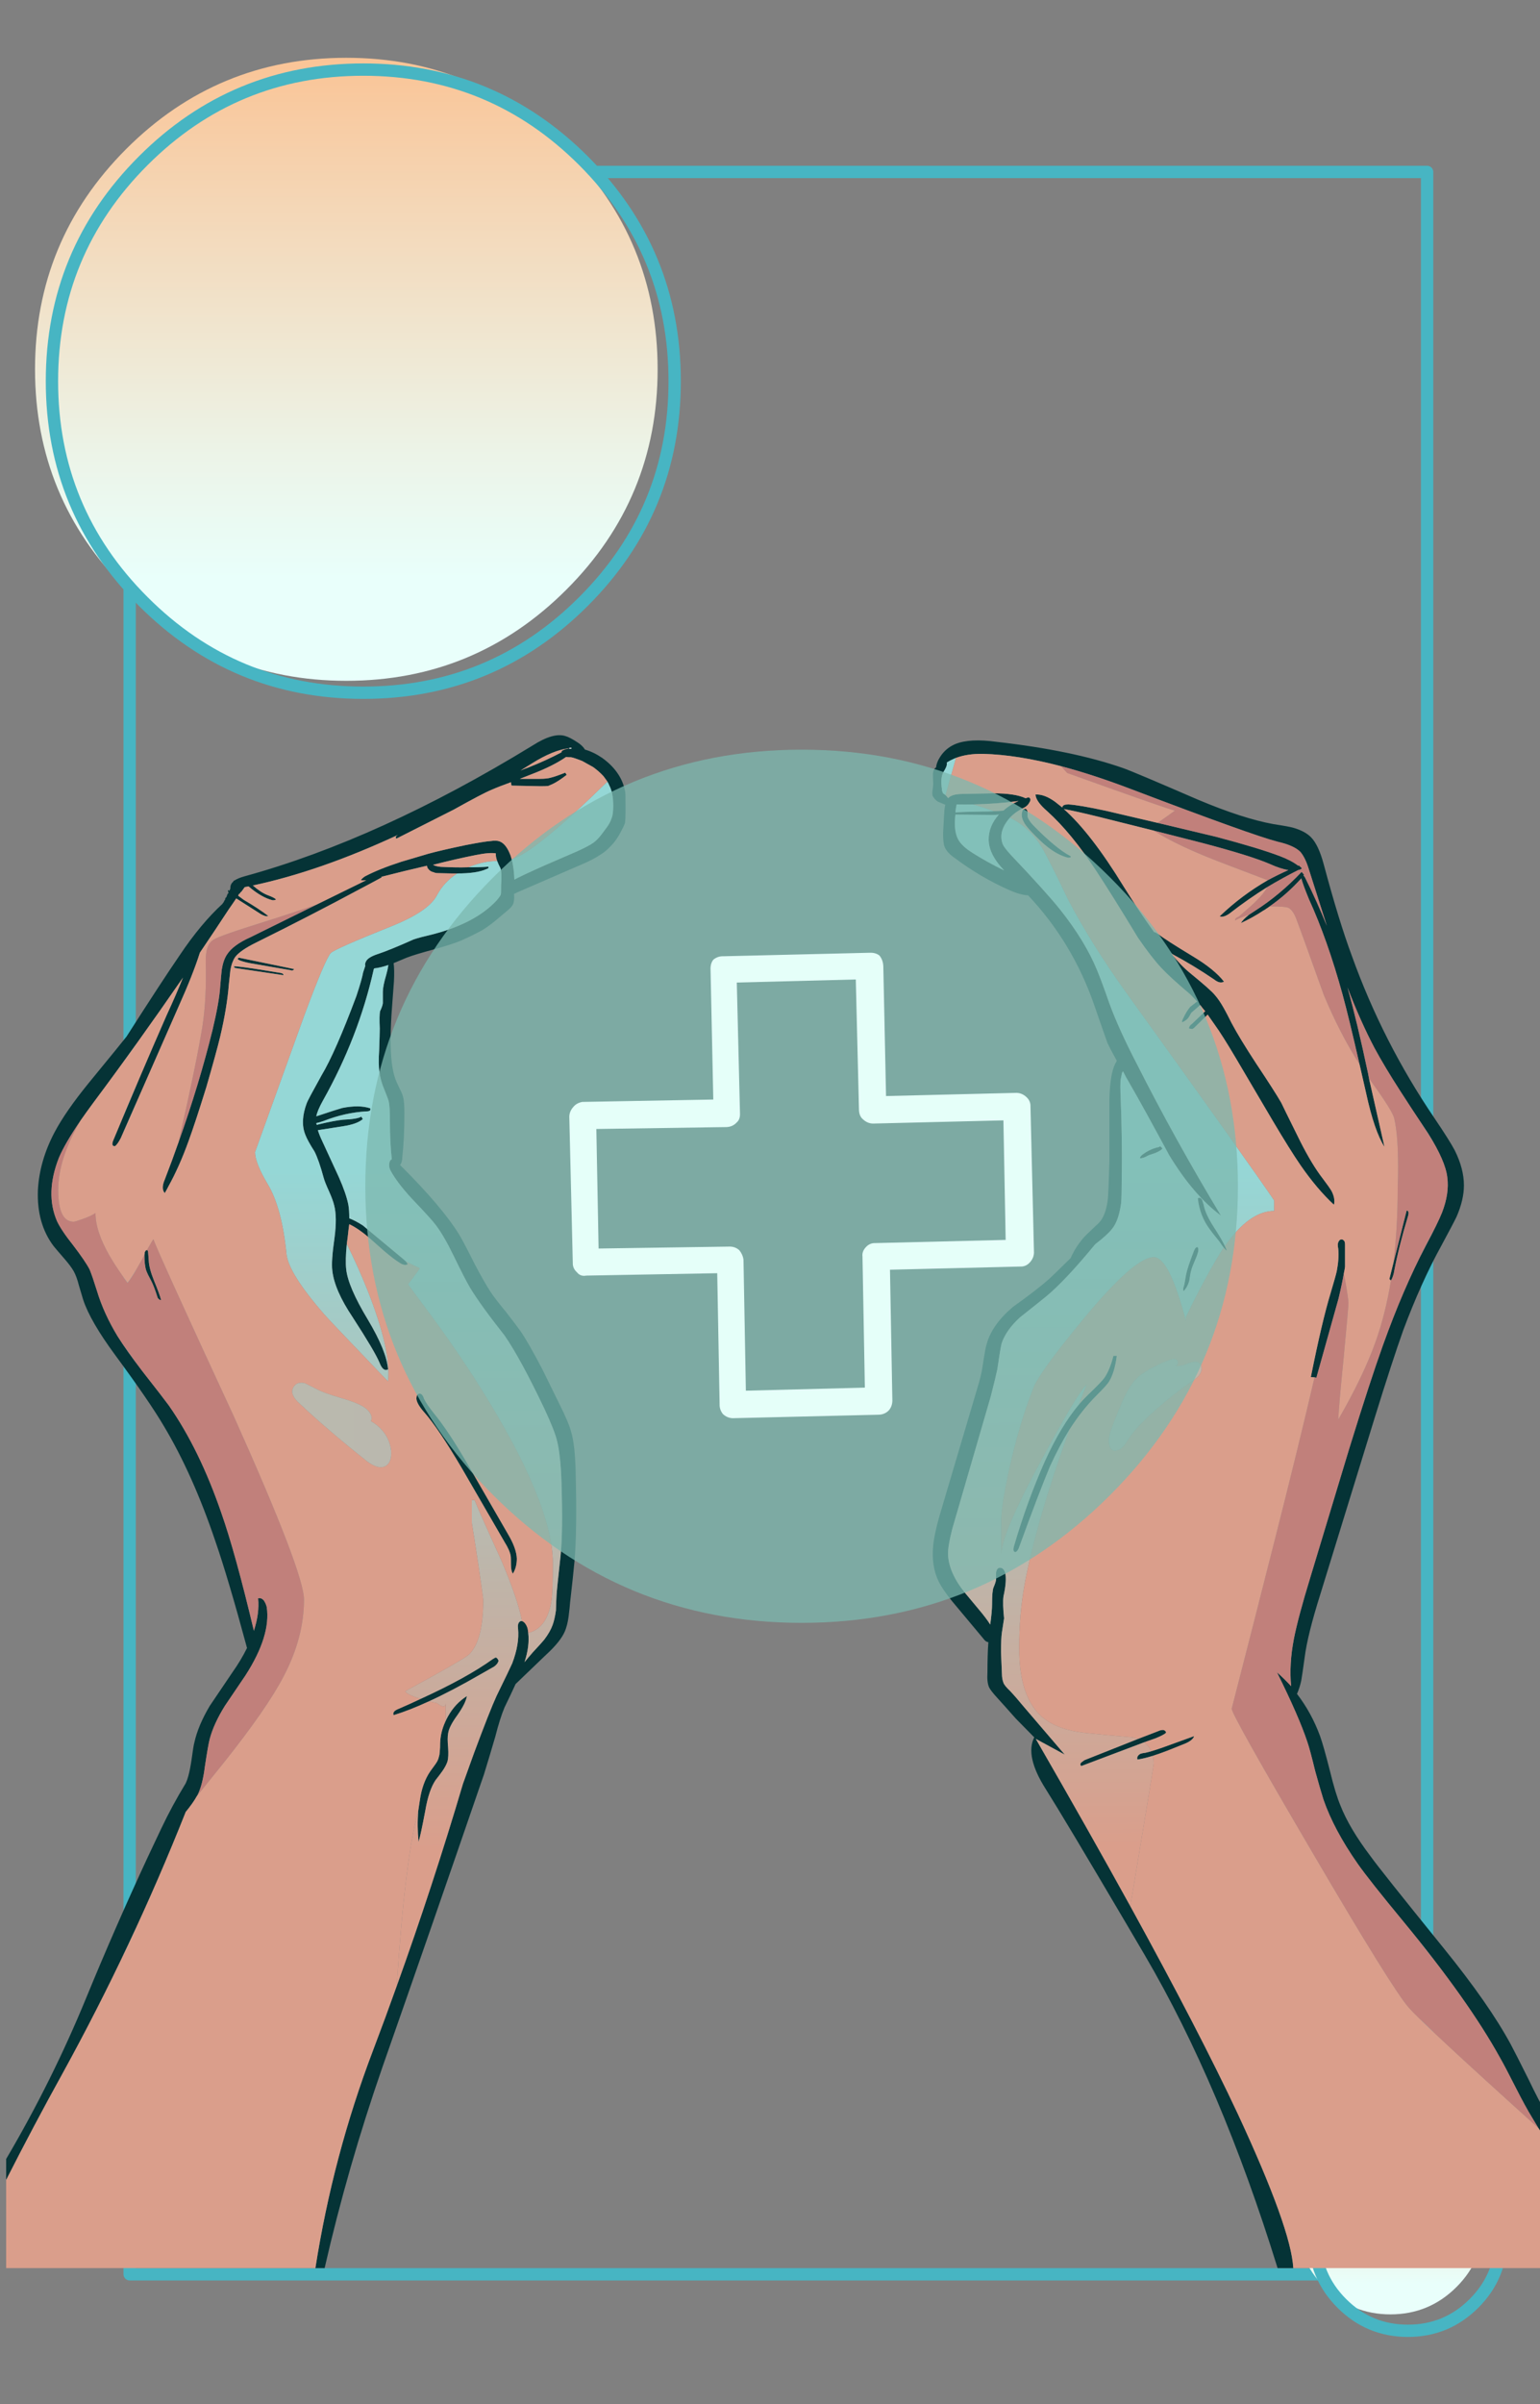 
<svg xmlns="http://www.w3.org/2000/svg" version="1.1" xmlns:xlink="http://www.w3.org/1999/xlink" preserveAspectRatio="none" x="0px" y="0px" width="250px" height="390px" viewBox="0 0 250 390">
<rect x="0" y="0" width="250" height="390" fill="#808080" stroke="none"/>
<defs>
<linearGradient id="Gradient_1" gradientUnits="userSpaceOnUse" x1="18.3" y1="129.6" x2="269.1" y2="129.6" spreadMethod="pad">
<stop  offset="0%" stop-color="#FAC496"/>

<stop  offset="24.314%" stop-color="#F4D7B7"/>

<stop  offset="63.922%" stop-color="#ECF4E8"/>

<stop  offset="83.529%" stop-color="#E9FFFB"/>
</linearGradient>

<linearGradient id="Gradient_2" gradientUnits="userSpaceOnUse" x1="189.775" y1="188.975" x2="190.325" y2="299.625" spreadMethod="pad">
<stop  offset="0%" stop-color="#95D7D6"/>

<stop  offset="100%" stop-color="#DA9E8B"/>
</linearGradient>

<linearGradient id="Gradient_3" gradientUnits="userSpaceOnUse" x1="-819.2" y1="0" x2="819.2" y2="0" spreadMethod="pad">
<stop  offset="0%" stop-color="#95D7D6"/>

<stop  offset="100%" stop-color="#DA9E8B"/>
</linearGradient>

<g id="Layer1_0_MEMBER_1_FILL">
<path fill="url(#Gradient_1)" stroke="none" d="
M 269.1 129.6
Q 269.1 77.65 232.35 40.9 195.65 4.2 143.7 4.2 91.75 4.2 55 40.9 18.3 77.65 18.3 129.6 18.3 181.55 55 218.25 91.75 255 143.7 255 195.65 255 232.35 218.25 269.1 181.55 269.1 129.6 Z"/>
</g>

<g id="Layer1_0_MEMBER_3_FILL">
<path fill="url(#Gradient_1)" stroke="none" d="
M 269.1 129.6
Q 269.1 77.65 232.35 40.9 195.65 4.2 143.7 4.2 91.75 4.2 55 40.9 18.3 77.65 18.3 129.6 18.3 181.55 55 218.25 91.75 255 143.7 255 195.65 255 232.35 218.25 269.1 181.55 269.1 129.6 Z"/>
</g>

<g id="Layer1_1_FILL">
<path fill="#053336" stroke="none" d="
M 186.9 284.1
Q 186.348 284.262 185.95 284.35 185.15 284.45 185 284.6 184.5 284.95 184.65 285.45 185.668 285.305 187.15 284.85 188.231 284.502 189.55 284
L 192.3 282.9
Q 193.65 282.35 193.85 281.65
L 188.6 283.55
Q 187.624 283.885 186.9 284.1
M 176.05 285.55
L 175.5 285.95
Q 175.25 286.3 175.55 286.5
L 185.75 282.65 187.6 282
Q 188.95 281.45 189.3 281.1 189.25 280.75 188.85 280.65 188.4 280.65 188 280.85
L 184.75 282.1 176.05 285.55
M 181.3 219.95
L 180.75 219.95
Q 180.2 222.15 179.3 223.5 178.85 224.15 176.55 226.35 175.838 227.042 175.15 227.85 172.225 231.325 169.6 237.1 166.7 243.65 164.6 250.85 164.35 251.75 164.85 251.8 165.25 251.65 165.5 250.85 168.65 242.2 170.45 237.9 171.949 234.61 173.6 231.95 175.702 228.67 178.05 226.35 179.6 224.8 180 224.2 180.95 222.7 181.3 219.95
M 218.35 201.9
Q 218.35 201.35 218.1 201.2 217.9 201 217.6 201.1 217.35 201.25 217.25 201.55 217.1 201.85 217.25 202.6 217.4 204.2 217 206.25 216.85 206.95 216 209.8 214.6 214.4 212.8 223.4
L 213.4 223.45 213.7 223.5 217.3 210.65
Q 217.911 208.07 218.15 206.6 218.302 205.933 218.35 205.5
L 218.35 201.9
M 228.6 197.2
Q 228.8 196.4 228.35 196.4
L 226.2 204.9 225.55 207.5 225.8 207.75
Q 226.2 207.1 226.35 206.1 227.1 202.15 228.6 197.2
M 195.4 195.45
L 195.15 194.65
Q 194.85 194.15 194.45 194.4 194.75 197.25 196.4 199.45 196.9 200.15 197.9 201.35 198.354 202.032 198.65 202.4 198.977 202.801 199.15 202.9 199.054 202.585 198.85 202.15 198.334 201.038 197.1 199.15 195.65 196.9 195.4 195.45
M 194.4 203.4
Q 194.65 202.75 194.45 202.35 194.15 202.2 193.85 202.85 192.75 205.7 192.55 206.75 192.25 208.6 192.15 208.75 192 209.3 192.15 209.45 192.75 208.85 193.05 207.85
L 193.25 206.65
Q 193.35 206 193.75 205.05 194.35 203.65 194.4 203.4
M 187.55 187.05
Q 188.6 186.6 188.7 186.3
L 188.35 185.95
Q 188.1 186.15 187.8 186.15 186.55 186.5 185.55 187.25 185.1 187.55 185.05 187.9 185.55 187.95 186.5 187.4 186.85 187.3 187.55 187.05
M 166.8 131.6
Q 166.6 131.1 166.3 131.25 166.05 131.25 165.95 131.65 165.7 132.45 166.2 133.35 166.35 133.75 167.3 134.8 169 136.6 170.05 137.4 171.75 138.75 173.4 139.15 173.95 139.15 173.8 138.9 171.35 137.6 167.65 133.8 166.85 132.9 166.8 132.35
L 166.8 131.6
M 210.85 140.4
Q 210.8 140.4 210.75 140.45 209.65 139.6 207.8 138.9 204.4 137.6 197.4 135.75
L 187.95 133.5 179.6 131.55
Q 175.2 130.6 173.45 130.5 173 130.5 172.75 130.6 172.45 130.75 172.45 131 171.8 130.5 171.25 130.05 169.5 128.8 168.1 128.9 168.15 130 170 131.6 173.95 135.15 178 141.35 180.35 144.9 184.75 152.15 186.95 155.35 188.55 157.05 190 158.6 193.2 161.3 193.75 161.85 194.35 162.5 194.2 162.55 194.1 162.65
L 193.2 163.35
Q 192.55 164.15 192.1 165.15 191.85 165.6 191.9 165.85 192.65 165.55 193 165
L 193.4 164.3 194.85 163.05
Q 195.2 163.55 195.65 164.05
L 193.5 166.1
Q 193.05 166.4 193 166.85
L 193.55 166.95 193.8 166.8 196.05 164.6
Q 196.6 165.4 197.2 166.25 198.4 167.9 200.65 171.7
L 206.6 181.8
Q 209.45 186.6 211.1 189 213.8 192.9 216.55 195.45 216.8 194.45 216.15 193.2 215.8 192.6 214.7 191.15 213 188.95 211.1 185.2 208.05 179.05 208 178.9 206.9 177 203.9 172.5 201.25 168.45 199.95 166 199.15 164.4 198.7 163.6 197.95 162.25 197.2 161.4 196.55 160.6 193.25 157.9 191.75 156.7 190.05 154.6 190.1 154.65 190.25 154.75 193.8 156.65 197.1 158.9 198.05 159.65 198.7 159.25 197.15 157.25 193.65 155.15 189.1 152.4 188.05 151.55 187.6 151.25 187.35 151.2 185.05 148.05 182.4 143.8 177.1 135.15 172.7 131.25 174.65 131.6 178.3 132.5
L 187.3 134.75 195.15 136.75
Q 202.95 138.8 206.1 140.15 207.85 140.95 209.15 141.15 207.438 141.917 205.8 142.8 201.558 145.238 198 148.65 198.6 148.9 199.6 148.2 202.564 145.892 205.75 143.9 208.191 142.44 210.75 141.15 211.05 141.1 211.3 140.95 211.3 140.9 211.25 140.9 211.3 140.85 211.35 140.85
L 210.85 140.4
M 210 134.3
Q 209.35 134.1 206.75 133.7 201.75 132.8 194.4 129.7 183.9 125.15 182.3 124.6 174.15 121.75 161.8 120.35 157.45 119.75 155.1 120.7 153.45 121.4 152.55 122.9 152.05 123.7 151.95 124.5 151.5 124.8 151.45 125.55 151.45 126.1 151.5 127.2 151.5 127.4 151.4 128.15 151.3 128.7 151.4 129.1 151.7 129.7 152.25 130.05
L 153.45 130.55
Q 153.35 131 153.3 131.55
L 153.1 135.15
Q 153.1 136.8 153.35 137.4 153.75 138.35 155 139.2 159.2 142.35 163.85 144.4 165.65 145.2 166.9 145.25 174.15 152.95 177.65 163.1 178.35 165.15 179.8 169.25 180.1 169.9 181.3 172.1 181.2 172.3 181.05 172.55 180.2 174.2 180.1 178.35
L 180.1 188.4
Q 179.95 193.45 179.85 194.5 179.6 196.6 178.85 197.8 178.55 198.3 177.9 198.85
L 176.85 199.85
Q 174.95 201.55 173.8 204.1 173.65 204.25 173.55 204.35 170.8 207.05 170.3 207.5 168.45 209.15 164.4 212.05 160.95 215 160.15 218.15 160 218.45 159.5 221.7 159.35 222.95 158.6 225.4
L 152.95 244.45
Q 151.75 248.35 151.5 250.65 151.15 254.1 152.4 256.6 153.05 257.9 154.55 259.75
L 159.65 265.85
Q 160 266.35 160.4 266.4
L 160.45 266.4
Q 160.3 268.45 160.3 271.35 160.2 272.85 160.55 273.7 160.8 274.25 161.9 275.45 163 276.65 164.9 278.8
L 167.9 281.85
Q 166.35 284.9 169.8 290.3 172.756 294.976 183 312.35 184.355 314.658 185.85 317.2 198.2 338.25 207.4 367.95
L 209.95 367.95
Q 209.6 361.55 200.95 342.95 194.762 329.731 183.5 309.25 176.737 296.987 168.15 282.1
L 172.85 284.65 166.3 277
Q 164.85 275.25 164 274.35 163.05 273.45 162.9 273 162.65 272.35 162.65 271.55
L 162.5 268
Q 162.5 265.85 162.65 264.8
L 163 262.55
Q 162.75 260.15 162.9 259 163.5 256.3 163.15 255.05 162.9 254.4 162.45 254.35 161.85 254.25 161.7 255.1
L 161.7 256.25
Q 161.65 256.7 161.3 257.5 161.05 258.05 161.05 260.25 161.05 261.4 160.75 263.55 160.05 262.45 158.9 261.1 157.4 259.3 156.65 258.4 153.95 255.05 153.9 252.05 153.9 250.7 154.6 248
L 160.85 226.5
Q 161.7 223.15 161.9 222.15 162.4 218.7 162.6 217.95 163.3 215.8 165.6 213.7 168.45 211.45 169.8 210.35 172.85 207.85 177.8 201.85 179.7 200.4 180.5 199.4 181.6 198.1 182 195.2 182.1 193.9 182.1 191.4 182.2 184.4 181.9 177.45 181.85 176.35 181.9 175.25
L 182.15 174.05
Q 182.2 173.95 182.3 173.8 182.75 174.7 183.4 175.8 185.6 179.6 189.8 187.4 193.75 193.9 198.2 197.2 190.8 184.95 184.5 172.5 181.6 166.9 180.1 162.8 178.85 159.2 178.1 157.4 176.15 152.65 172.05 147.5 169.8 144.7 164.15 138.75 163.05 137.55 162.8 137 162.1 135.2 163.4 133.35 163.652 132.985 163.95 132.65 164.879 131.673 166.3 131 166.85 130.7 167.1 130.2 167.5 129.6 167 129.35 166.75 129.4 166.5 129.5 164.8 128.7 161.25 128.7
L 156.35 128.8
Q 154.627 128.8 154 129.4 153.976 129.422 153.95 129.45
L 153.95 129.5
Q 153.903 129.429 153.8 129.35 153.756 129.256 153.65 129.15
L 153.5 129 153.1 128.7
Q 152.9 128.35 152.9 127.95 152.65 126.3 153.1 125.35 153.5 124.7 153.65 124.3 153.75 123.95 153.7 123.7 154.25 123.35 154.95 123.05 155.079 122.997 155.2 122.95 157.079 122.253 159.6 122.3 165.154 122.443 172.25 124.3 177.545 125.699 183.7 128.05 203.3 135.5 207.4 136.55 210.05 137.15 211.1 138.2 211.9 139.15 212.45 140.95 213.55 144.4 215.4 150.2 213.8 146.25 211.95 142.55 211.8 142.2 211.6 142.05 211.65 141.95 211.7 141.9
L 211.3 141.45
Q 207.75 145.2 203.75 147.75 203.2 148.112 202.75 148.4 201.734 149.217 201.45 149.75 203.338 148.882 205.05 147.75 205.34 147.599 205.6 147.4 205.847 147.254 206.1 147.05 208.881 145.119 211.25 142.5 211.55 143.6 212.5 145.9 215.5 152.45 217.95 161.35 218.966 165.061 220.7 172.65 221.203 174.811 221.75 177.25 223.1 183.5 224.75 186.05
L 222.25 175 222.1 174.2
Q 220.3 165.7 218.75 160.2 220.9 165.8 223.15 170.05 224.8 173.1 227.35 177.05 228.85 179.4 231.85 183.9 234.65 188.35 234.95 191 235.3 193.6 234.1 196.7 233.45 198.35 231.45 202.1 227.8 209.05 224.5 218.25 222.45 223.95 219.05 234.95
L 212.7 255.95
Q 210.75 262.3 210.05 265.85 209.25 270 209.6 273.55 208.5 272.35 207.3 271.3 210.9 278.55 212.25 282.65 212.65 283.8 213.5 287.3 214.3 290.2 214.85 291.95 216.55 296.85 220.4 302.35 222.3 305.05 227.8 311.7 238.4 324.55 243.55 333.9 244.3 335.2 246.1 338.75 247.65 341.8 248.7 343.5 249.067 344.134 249.75 345.25 250.642 346.604 252 348.65
L 252 344.4
Q 251.406 343.494 251.05 342.9 249.85 340.9 248.15 337.35 246 333.05 245.25 331.65 241.7 325.1 234.4 316.1 223.95 303.2 222.5 301.15 219.05 296.6 217.6 292.9 216.8 291 215.9 287.3 214.9 283.35 214.3 281.65 212.9 277.85 210.55 274.8 211 273.8 211.25 272.6 211.4 271.75 211.8 268.85 212.25 265.25 214.35 258.6
L 223.15 230.05
Q 226.05 220.7 227.8 215.8 230.7 208.05 233.95 202.15 236 198.35 236.45 197.4 237.65 194.65 237.65 192.3 237.65 189.6 236.15 186.6 235.3 185 232.9 181.45 224.5 169.1 219.45 155.05 217.35 149.4 214.9 140.25 214.05 137.05 212.8 135.8 211.85 134.85 210 134.3
M 162.05 140.1
Q 162.4 140.55 163 141.2 160.3 139.9 157.85 138.35 156.35 137.4 155.75 136.5 154.75 135.1 155.1 132.15
L 160.4 132.2
Q 161.35 132.25 162.15 132.15 160.45 134.05 160.5 136.3 160.55 138.15 162.05 140.1
M 165.35 129.95
Q 163.95 130.55 162.9 131.5 162.194 131.568 161.4 131.6 160.485 131.65 159.45 131.65 156.45 131.7 155.1 131.8 155.15 131.15 155.3 130.5 156.662 130.526 158 130.5 161.746 130.428 165.35 129.95
M 74.25 278.25
Q 75.6 276.35 75.8 275.15 73.9 276.35 72.75 278.4 72.464 278.888 72.25 279.4 71.526 280.997 71.45 282.75 71.45 283.532 71.4 284.05 71.358 284.703 71.25 285 71.191 285.327 71 285.7 70.853 285.966 70.65 286.25 70.4 286.6 69.85 287.35 68.55 289.25 68.15 292.1 68.011 292.934 67.9 293.75 67.688 296.26 67.95 298.8 68.3 297.7 69.05 293.7 69.6 290.45 70.7 288.8 71.45 287.85 71.8 287.35 72.4 286.5 72.65 285.75 72.85 285 72.75 283.5 72.6 281.95 72.75 281.2 72.9 280.1 74.25 278.25
M 80.5 268.9
Q 80.4 268.9 80 269.15 75.707 272.228 68.3 275.6 66.56 276.433 64.65 277.25 63.65 277.65 63.9 278.25 66.465 277.471 69.65 276 73.416 274.283 78.05 271.6
L 80.25 270.35
Q 80.75 269.95 80.85 269.65 81 269.4 80.85 269.25 80.75 269 80.5 268.9
M 23.85 202.8
Q 23.803 202.806 23.7 202.85 23.65 202.85 23.5 203.15 23.49 203.351 23.45 203.55 23.435 205.25 23.75 206.15 23.95 206.7 24.55 207.8 25 208.65 25.6 210.55 25.9 210.95 26.15 210.9 25.95 210.05 25 207.75 24.2 205.75 24.15 204.55
L 24.05 203.2
Q 24.05 202.847 23.85 202.8
M 44.25 146.05
Q 44.75 146.05 44.8 145.9 44.5 145.6 43.4 145.2 42.3 144.75 41.05 143.65 51.9 141.35 64.6 135.45 64.05 135.75 64.35 136.05
L 73.65 131.35
Q 78.4 128.7 79.75 128.15 81 127.6 82.95 126.9 82.95 127.15 83.05 127.45
L 87.8 127.55
Q 88.6 127.55 89 127.5
L 89.7 127.2
Q 90.65 126.75 92 125.7
L 91.75 125.35
Q 90.25 125.95 89.45 126.15 88.8 126.35 87.65 126.35
L 84.4 126.35
Q 85.2 126.05 86.05 125.7 89.75 124.3 91.9 122.8 92.1 122.85 92.7 122.85 93.1 122.9 94.5 123.45
L 96.3 124.45
Q 97.2 125.1 97.95 125.9 98.36 126.439 98.6 126.8 98.827 127.181 98.9 127.4 99.55 128.6 99.55 130.7 99.55 132.1 99.3 132.7 99.05 133.5 98.45 134.3
L 97.55 135.5
Q 96.95 136.25 96.35 136.7 95.6 137.25 93.6 138.15
L 88.4 140.4
Q 84.7 142.05 83.5 142.7 83.45 141.4 83.3 140.55 83.225 139.929 83.05 139.35 82.926 138.828 82.7 138.35 82.05 136.85 81.1 136.5 80.6 136.3 79.6 136.45 78.7 136.5 75.6 137.1 71.55 137.95 69.55 138.5
L 65.15 139.8
Q 61.45 141 59.2 142.2 58.65 142.6 58.6 142.8 58.85 142.85 59.45 142.8
L 51.4 146.75 40.65 152.05
Q 37.85 153.3 36.85 154.85 36.25 155.75 36 157.3 35.9 158.2 35.75 160 35.6 162.5 34.5 167.1 32.314 175.957 29 185.25 27.944 188.272 26.75 191.35 26.1 192.85 26.75 193.55 27.07 193.009 27.35 192.45 29.117 189.261 30.6 185.15 31.7 182.15 33.5 176.35 35.15 170.65 35.75 168.15 36.85 163.5 37.15 159.7 37.35 157.8 37.4 157.4 37.6 156.15 38.15 155.3 38.95 154.2 41.6 152.9 50.379 148.551 58.3 144.3 60.163 143.323 61.95 142.35 61.95 142.3 61.9 142.25 65.8 141.25 69.3 140.45 69.35 140.6 69.4 140.8 69.8 141.4 70.4 141.5 70.65 141.65 71.15 141.65
L 73.3 141.7
Q 73.759 141.712 74.2 141.7 77.406 141.706 78.95 141 79.45 140.85 79.25 140.6 77.69 140.716 76 140.7 74.107 140.757 72.05 140.65 70.95 140.65 70.3 140.3 74 139.35 77.3 138.7 79.6 138.25 80.5 138.45 80.441 138.921 80.7 139.65 80.9 140.192 81.25 140.85 81.5 141.7 81.35 143.55 81.35 144.95 81.3 145.1 81.25 145.35 80.6 146.1 77.2 149.75 70.35 151.55 68.2 152.05 67.15 152.4 63.35 154.1 61.4 154.75 59.7 155.3 59.4 156 59.2 156.4 59.3 156.7 59.2 157 58.95 157.75 58.75 158.9 57.85 161.6 54.45 170.7 52.2 174.45 49.95 178.5 49.8 178.95 48.7 181.9 49.55 184.05 49.9 185 51.05 186.8 51.75 188.15 52.55 191.1 52.7 191.7 53.45 193.35 54.05 194.7 54.25 195.55 54.75 197.45 54.3 200.85 53.75 204.65 53.95 206.15 54.3 209.3 57.25 213.7 60.85 219.25 61.6 221.05 62.2 222.6 63 222.15 62.75 219.15 59.7 214.05 56.5 208.75 56.2 205.9 56.034 204.492 56.3 201.8 56.373 201.26 56.45 200.65 56.491 200.203 56.55 199.75 56.611 199.164 56.7 198.6 58.4 199.4 60.6 201.4 61.583 202.285 62.35 202.95 64.01 204.346 64.85 204.85 65.65 205.4 66.2 205.1 66.097 204.914 65.9 204.65 65.599 204.361 65.1 203.95
L 58.9 198.8
Q 57.65 198 56.7 197.65 56.7 196.3 56.55 195.45 56.2 193.65 55 190.95
L 52.3 185.1
Q 51.85 184.15 51.6 183.35
L 55.75 182.7
Q 58 182.35 58.9 181.55
L 58.65 181.15
Q 58.05 181.55 55.7 181.65 54.25 181.8 51.75 182.4 51.55 182.45 51.45 182.5 51.35 182.35 51.35 182.2 51.85 182.1 52.55 181.85 56 180.5 59.45 180.3 60.3 180.3 60.1 179.8 58.3 179.2 55.55 179.75 54.8 179.95 51.35 181.1 51.5 180.2 52.45 178.5 58.2 168.25 60.65 157.35 60.65 157.25 60.75 157.1 61.75 157 63.05 156.55 62.95 157.25 62.7 158.15 62.15 160 62.15 160.9
L 62.15 162.75
Q 62.1 163.2 61.7 164.05 61.55 164.75 61.65 166.85 61.65 167.6 61.55 170.4 61.4 172.6 61.6 173.95 61.75 175.05 62.15 176.15 63 178.25 63.1 178.65 63.3 179.45 63.3 181.8 63.3 185.45 63.6 188
L 63.6 188.1
Q 63.3 188.15 63.2 188.7 63.1 189.25 63.35 189.8 64.4 191.8 66.85 194.45 70.1 197.85 70.75 198.75 72.05 200.45 73.65 203.75 75.5 207.55 76.3 208.9 77.95 211.65 81.9 216.65 84.5 220.4 88.4 228.6 90.1 232.25 90.45 233.85 91 236.05 91.15 240.55 91.4 248.5 91 252.4 90.4 257.85 90.35 258.75 90.3 259.6 90.25 261.25 90.05 262.7 89.7 263.65 89.3 264.75 88.35 266 87.95 266.5 86.5 268.05 85.8 268.85 85.15 269.65 86.007 267.035 85.75 264.9 85.721 264.542 85.65 264.2 85.5 263.65 85.15 263.25 84.951 263.051 84.75 263 84.545 262.933 84.35 263.1 84 263.4 84.1 264.2 84.35 266.7 83.15 269.85 82.75 270.75 80.6 275.15 79.5 277.55 76.95 284.4
L 75.15 289.4
Q 70.239 305.985 64.4 322.2 62.53 327.444 60.55 332.65 54.05 349.75 51.2 367.95
L 52.7 367.95
Q 56.45 351.55 62.1 335.3 70.15 312.35 78.05 289.35 78.6 287.85 78.95 286.6 79.25 285.65 80.4 281.75 81.15 278.8 81.9 277 82.95 274.85 83.7 273.2
L 88.65 268.45
Q 91 266.3 91.7 264.65 92.1 263.7 92.3 262.3 92.5 260.7 92.55 259.95 93.05 255.6 93.25 253.4 93.7 248.55 93.45 238.8 93.35 234.45 92.75 232.4 92.35 230.8 90.7 227.55
L 88.1 222.25
Q 85.75 217.75 84.5 215.95 83.75 214.9 82.15 212.85 80.5 210.85 79.75 209.75 78.65 208.1 77.05 205.05 75.3 201.55 74.55 200.3 71.75 195.75 64.95 189 65 188.9 65.1 188.75 65.3 188.35 65.3 187.8 65.65 184.8 65.65 180.55 65.65 179.05 65.5 178.25 65.4 177.6 64.9 176.65 64.35 175.5 64.2 175.1 63.8 174 63.6 172.4 63.2 169.05 63.65 163.25
L 63.95 159.25
Q 64.05 157.35 63.9 156.25 64.75 155.9 66.05 155.35 67.35 154.85 70.5 154 73.4 153.2 74.95 152.55
L 76.45 151.85
Q 77.95 151.1 78.3 150.9 79.35 150.25 80.5 149.3
L 82.4 147.7
Q 83 147.2 83.2 146.85 83.55 146.3 83.45 145 83.7 144.95 83.9 144.8
L 94.4 140.25
Q 96.2 139.5 97.4 138.7 98.35 138.15 99.3 137.1 99.95 136.45 100.65 135.2 101.25 134.1 101.45 133.55 101.55 133 101.55 131.1 101.55 128.9 101.5 128.5 101.206 126.761 100.15 125.3 99.238 124.019 97.75 122.95 96.35 122 94.95 121.6 94.65 121.05 93.85 120.5 92.5 119.6 91.75 119.4 89.8 118.8 86.45 120.95 61.6 136.15 39.75 142.15 38.65 142.45 38.05 142.85
L 37.9 142.9 37.9 143
Q 37.35 143.45 37.4 144.15
L 37.35 144.25
Q 37.3 144.4 37.25 144.5
L 37 144.4
Q 37 144.65 37.1 144.8 37.05 145 36.95 145
L 36.75 145.55
Q 36.55 145.65 36.55 145.9 36.5 146.1 36.4 146.1 36.4 146.3 36.15 146.55
L 36.15 146.6
Q 32.6 149.85 29.15 155 26.2 159.3 20.55 168.15 20.1 168.75 14.4 175.7 10.65 180.3 8.85 183.7 6.4 188.35 6.15 193.1 5.95 198.5 8.7 202.15 9.1 202.65 10.45 204.2 11.45 205.35 11.95 206.2 12.45 207.1 12.8 208.5 13.05 209.3 13.5 210.85 14.65 214.35 18.75 219.9 24.25 227.35 26.6 231.35 31.3 239.2 34.95 250 37.05 256.05 40.1 267.35 39.15 269.3 37.7 271.35 34.55 276 34.05 276.75 32.15 279.95 31.55 282.7 31.4 283.2 31.1 285.45 30.85 287.15 30.55 288.2 30.4 288.75 30.15 289.3 27.95 292.9 26.15 296.7 25.065 298.979 24 301.25 18.707 312.645 14 324.1 8.459 337.587 1 350.25
L 1 353.65
Q 5.443 344.896 10.2 336.3 21.5 315.75 30.15 293.95 31.352 292.481 31.95 291.4 32.034 291.276 32.1 291.15 32.9 289.5 33.25 286.65 33.8 283 34.05 282.1 34.7 279.65 36.5 276.75 38.75 273.45 39.85 271.8 44 265.35 43.3 260.7 43.15 260.1 42.8 259.6 42.35 259.15 41.9 259.3 42.15 261.7 41.2 264.6
L 41.2 264.5
Q 38.2 251.9 35.95 245.5 32.4 235.15 27.4 228 26.6 226.9 23.15 222.5 20.55 219.1 19.1 216.8 16.85 213.1 15.75 209.45 15 207.05 14.55 205.95 13.85 204.6 11.9 202.05 9.95 199.6 9.25 198.1 7.3 193.6 9.55 187.85 10.54 185.503 13.1 181.75 14.017 180.433 15.15 178.9 22.25 169.4 29.7 158.6 28.6 161.35 27.05 164.7 22.9 174.15 18.45 184.85 17.95 185.95 18.65 185.95 19.05 185.7 19.6 184.65
L 28.9 163.5
Q 31.35 158.05 32.45 154.55 34.817 151.06 37.15 147.5 37.767 146.63 38.35 145.75
L 42.35 148.3
Q 43.15 148.75 43.55 148.6 42 147.4 39.6 146
L 38.65 145.3 38.7 145.25 38.8 145
Q 39 145 39 144.8
L 39.2 144.65 39.7 143.95 39.8 143.9
Q 40.1 143.85 40.35 143.8 42.45 145.6 44.25 146.05
M 92.75 121.45
Q 92.6 121.45 92.45 121.45 92.35 121.4 92.3 121.4 92.25 121.45 92.1 121.5 91.95 121.5 91.75 121.55 91.35 121.7 91.2 121.85 91.15 121.95 91.15 122.05 88.7 123.35 85.8 124.5 85.1 124.75 84.5 125 85.4 124.45 86.35 123.85 89.8 121.7 92.3 121.4 92.55 121.3 92.75 121.3
L 92.75 121.45
M 83.9 252.85
Q 83.85 251.2 82.45 248.85
L 75.7 237.15
Q 72.75 232.1 70.5 229.35 69.25 227.8 68.85 226.95 68.55 226 68.05 226.1 67.6 226.15 67.6 226.95 67.7 227.8 68.85 229.1 71.15 231.7 74.95 238.15
L 81.9 250.15
Q 82.75 251.5 82.9 252.4 82.95 252.65 82.95 253.85 82.95 254.8 83.25 255.3 83.9 254.3 83.9 252.85
M 38.6 155.55
Q 38.6 155.65 38.8 155.75 39.3 156 40.55 156.25
L 47.2 157.4
Q 47.4 157.5 47.55 157.4 47.75 157.3 47.7 157.2
L 38.95 155.4
Q 38.7 155.3 38.6 155.55
M 38.05 156.75
Q 37.95 156.8 38.05 156.95 38.15 157.05 38.25 157.05
L 46 158.2
Q 46.05 157.95 45.6 157.85
L 42.55 157.35
Q 39.45 156.85 38.05 156.75 Z"/>

<path fill="url(#Gradient_2)" stroke="none" d="
M 155.2 122.95
Q 155.079 122.997 154.95 123.05 154.25 123.35 153.7 123.7 153.75 123.95 153.65 124.3 153.5 124.7 153.1 125.35 152.65 126.3 152.9 127.95 152.9 128.35 153.1 128.7
L 153.5 129 155.2 122.95
M 164.35 132.85
Q 164.165 132.753 163.95 132.65 163.652 132.985 163.4 133.35 162.1 135.2 162.8 137 163.05 137.55 164.15 138.75 169.8 144.7 172.05 147.5 176.15 152.65 178.1 157.4 178.85 159.2 180.1 162.8 181.6 166.9 184.5 172.5 190.8 184.95 198.2 197.2 193.75 193.9 189.8 187.4 185.6 179.6 183.4 175.8 182.75 174.7 182.3 173.8 182.2 173.95 182.15 174.05
L 181.9 175.25
Q 181.85 176.35 181.9 177.45 182.2 184.4 182.1 191.4 182.1 193.9 182 195.2 181.6 198.1 180.5 199.4 179.7 200.4 177.8 201.85 172.85 207.85 169.8 210.35 168.45 211.45 165.6 213.7 163.3 215.8 162.6 217.95 162.4 218.7 161.9 222.15 161.7 223.15 160.85 226.5
L 154.6 248
Q 153.9 250.7 153.9 252.05 153.95 255.05 156.65 258.4 157.4 259.3 158.9 261.1 160.05 262.45 160.75 263.55 161.05 261.4 161.05 260.25 161.05 258.05 161.3 257.5 161.65 256.7 161.7 256.25
L 161.7 255.1
Q 161.85 254.25 162.45 254.35 162.9 254.4 163.15 255.05 163.5 256.3 162.9 259 162.75 260.15 163 262.55
L 162.65 264.8
Q 162.5 265.85 162.5 268
L 162.65 271.55
Q 162.65 272.35 162.9 273 163.05 273.45 164 274.35 164.85 275.25 166.3 277
L 172.85 284.65 168.15 282.1
Q 176.737 296.987 183.5 309.25 187.3 286.344 187.3 286.1 187.3 285.417 187.15 284.85 185.668 285.305 184.65 285.45 184.5 284.95 185 284.6 185.15 284.45 185.95 284.35 186.348 284.262 186.9 284.1 186.523 283.25 185.75 282.65
L 175.55 286.5
Q 175.25 286.3 175.5 285.95
L 176.05 285.55 184.75 282.1
Q 184.36 281.965 183.9 281.85 179.1 281.45 176.4 281.15 171.35 280.65 168.85 278.25 165.45 274.95 165.45 267.4 165.45 261.8 166.35 256.95 168.247 246.78 173.6 231.95 171.949 234.61 170.45 237.9 168.65 242.2 165.5 250.85 165.25 251.65 164.85 251.8 164.35 251.75 164.6 250.85 166.7 243.65 169.6 237.1 172.225 231.325 175.15 227.85 175.754 226.258 176.4 224.6 174.75 226.25 168.95 237.05 162.636 248.742 162.55 252.1
L 162.55 246.45
Q 162.55 244.35 163.8 238.5 165.4 231.2 167.75 225.2 168.6 222.8 175.95 213.9 184.2 203.95 187.3 203.95 189.8 203.95 192.5 214.25
L 192.5 213.7
Q 194.95 208.6 197.35 204.5 198.009 203.383 198.65 202.4 198.354 202.032 197.9 201.35 196.9 200.15 196.4 199.45 194.75 197.25 194.45 194.4 194.85 194.15 195.15 194.65
L 195.4 195.45
Q 195.65 196.9 197.1 199.15 198.334 201.038 198.85 202.15 202.851 196.45 206.85 196.45
L 206.85 194.75
Q 203.15 189.25 182.7 160.85 177.15 153.1 173.4 145.95 170.35 139.55 169.15 137.5 167.35 134.45 164.35 132.85
M 188.7 186.3
Q 188.6 186.6 187.55 187.05 186.85 187.3 186.5 187.4 185.55 187.95 185.05 187.9 185.1 187.55 185.55 187.25 186.55 186.5 187.8 186.15 188.1 186.15 188.35 185.95
L 188.7 186.3
M 194.45 202.35
Q 194.65 202.75 194.4 203.4 194.35 203.65 193.75 205.05 193.35 206 193.25 206.65
L 193.05 207.85
Q 192.75 208.85 192.15 209.45 192 209.3 192.15 208.75 192.25 208.6 192.55 206.75 192.75 205.7 193.85 202.85 194.15 202.2 194.45 202.35
M 155.3 130.5
Q 155.15 131.15 155.1 131.8 156.45 131.7 159.45 131.65 160.485 131.65 161.4 131.6 159.935 131.071 158 130.5 156.662 130.526 155.3 130.5
M 163 141.2
Q 162.4 140.55 162.05 140.1 160.55 138.15 160.5 136.3 160.45 134.05 162.15 132.15 161.35 132.25 160.4 132.2
L 155.1 132.15
Q 154.75 135.1 155.75 136.5 156.35 137.4 157.85 138.35 160.3 139.9 163 141.2
M 84.35 263.1
Q 84.545 262.933 84.75 263 84.036 259.328 81.35 253.05 77.5 244.6 77.05 243.35
L 76.6 243.35 76.6 247.1
Q 76.9 248.85 77.7 254.15 78.45 259.3 78.45 259.55 78.45 266.15 76.15 268.4 75.3 269.2 65.8 274.35 65.8 274.7 67.35 275.3 67.803 275.475 68.3 275.6 75.707 272.228 80 269.15 80.4 268.9 80.5 268.9 80.75 269 80.85 269.25 81 269.4 80.85 269.65 80.75 269.95 80.25 270.35
L 78.05 271.6
Q 73.416 274.283 69.65 276 70.271 276.168 70.95 276.3 72.328 277.383 72.35 276.3
L 72.35 278.6
Q 72.297 279.001 72.25 279.4 72.464 278.888 72.75 278.4 73.9 276.35 75.8 275.15 75.6 276.35 74.25 278.25 72.9 280.1 72.75 281.2 72.6 281.95 72.75 283.5 72.85 285 72.65 285.75 72.4 286.5 71.8 287.35 71.45 287.85 70.7 288.8 69.6 290.45 69.05 293.7 68.3 297.7 67.95 298.8 67.688 296.26 67.9 293.75 65.762 301.412 64.4 322.2 70.239 305.985 75.15 289.4
L 76.95 284.4
Q 79.5 277.55 80.6 275.15 82.75 270.75 83.15 269.85 84.35 266.7 84.1 264.2 84 263.4 84.35 263.1
M 98.9 127.4
Q 98.827 127.181 98.6 126.8 87.227 137.916 83.35 139.3 83.229 139.343 83.05 139.35 83.225 139.929 83.3 140.55 83.45 141.4 83.5 142.7 84.7 142.05 88.4 140.4
L 93.6 138.15
Q 95.6 137.25 96.35 136.7 96.95 136.25 97.55 135.5
L 98.45 134.3
Q 99.05 133.5 99.3 132.7 99.55 132.1 99.55 130.7 99.55 128.6 98.9 127.4
M 62.7 158.15
Q 62.95 157.25 63.05 156.55 61.75 157 60.75 157.1 60.65 157.25 60.65 157.35 58.2 168.25 52.45 178.5 51.5 180.2 51.35 181.1 54.8 179.95 55.55 179.75 58.3 179.2 60.1 179.8 60.3 180.3 59.45 180.3 56 180.5 52.55 181.85 51.85 182.1 51.35 182.2 51.35 182.35 51.45 182.5 51.55 182.45 51.75 182.4 54.25 181.8 55.7 181.65 58.05 181.55 58.65 181.15
L 58.9 181.55
Q 58 182.35 55.75 182.7
L 51.6 183.35
Q 51.85 184.15 52.3 185.1
L 55 190.95
Q 56.2 193.65 56.55 195.45 56.7 196.3 56.7 197.65 57.65 198 58.9 198.8
L 65.1 203.95
Q 65.599 204.361 65.9 204.65 66.973 205.202 68.15 205.75 68.05 205.95 66.25 208.35 66.25 208.4 69.9 213.3 74.4 219.4 78 225.15 89.75 243.85 89.75 253.65 89.75 258.45 89.5 259.85 88.733 264.211 85.75 264.9 86.007 267.035 85.15 269.65 85.8 268.85 86.5 268.05 87.95 266.5 88.35 266 89.3 264.75 89.7 263.65 90.05 262.7 90.25 261.25 90.3 259.6 90.35 258.75 90.4 257.85 91 252.4 91.4 248.5 91.15 240.55 91 236.05 90.45 233.85 90.1 232.25 88.4 228.6 84.5 220.4 81.9 216.65 77.95 211.65 76.3 208.9 75.5 207.55 73.65 203.75 72.05 200.45 70.75 198.75 70.1 197.85 66.85 194.45 64.4 191.8 63.35 189.8 63.1 189.25 63.2 188.7 63.3 188.15 63.6 188.1
L 63.6 188
Q 63.3 185.45 63.3 181.8 63.3 179.45 63.1 178.65 63 178.25 62.15 176.15 61.75 175.05 61.6 173.95 61.4 172.6 61.55 170.4 61.65 167.6 61.65 166.85 61.55 164.75 61.7 164.05 62.1 163.2 62.15 162.75
L 62.15 160.9
Q 62.15 160 62.7 158.15
M 79.25 140.6
Q 79.45 140.85 78.95 141 77.406 141.706 74.2 141.7 72.083 143.084 70.95 145.2 69.6 147.85 63.45 150.3 54.45 153.9 53.7 154.6 52.8 155.55 49.35 164.85
L 41.4 186.9
Q 41.4 188.65 43.45 192.1 45.75 195.9 46.5 203.4 46.8 206.55 52.7 213.3 53.85 214.6 62.55 223.65
L 63 224.1
Q 63.55 219.15 59.7 209.4 58.185 205.594 56.3 201.8 56.034 204.492 56.2 205.9 56.5 208.75 59.7 214.05 62.75 219.15 63 222.15 62.2 222.6 61.6 221.05 60.85 219.25 57.25 213.7 54.3 209.3 53.95 206.15 53.75 204.65 54.3 200.85 54.75 197.45 54.25 195.55 54.05 194.7 53.45 193.35 52.7 191.7 52.55 191.1 51.75 188.15 51.05 186.8 49.9 185 49.55 184.05 48.7 181.9 49.8 178.95 49.95 178.5 52.2 174.45 54.45 170.7 57.85 161.6 58.75 158.9 58.95 157.75 59.2 157 59.3 156.7 59.2 156.4 59.4 156 59.7 155.3 61.4 154.75 63.35 154.1 67.15 152.4 68.2 152.05 70.35 151.55 77.2 149.75 80.6 146.1 81.25 145.35 81.3 145.1 81.35 144.95 81.35 143.55 81.5 141.7 81.25 140.85 80.9 140.192 80.7 139.65 80.42 139.687 80.1 139.7 78.21 139.792 76 140.7 77.69 140.716 79.25 140.6 Z"/>

<path fill="#C1807B" stroke="none" d="
M 222.1 174.2
L 222.25 175
Q 222.439 175.228 222.6 175.45 226.15 180.35 226.35 181.5 226.9 183.95 226.95 188.05 227 190.2 226.9 192.7 226.9 199.274 226.2 204.9
L 228.35 196.4
Q 228.8 196.4 228.6 197.2 227.1 202.15 226.35 206.1 226.2 207.1 225.8 207.75 224.907 213.213 223.3 217.7 221.304 223.289 217.25 230.3 217.257 230.612 217.25 230.85
L 217.25 230.35 217.25 230.3
Q 217.366 227.805 218.1 220.55 218.9 212.15 218.9 211.4 218.9 210.7 218.35 207.6 218.255 207.073 218.15 206.6 217.911 208.07 217.3 210.65
L 213.7 223.5 213.4 223.45
Q 210.789 234.659 207.05 249.4 203.2 264.6 199.95 277.2 199.95 278.2 212.95 300.35 226.1 322.8 228.7 325.7 230.981 328.346 249.75 345.25 249.067 344.134 248.7 343.5 247.65 341.8 246.1 338.75 244.3 335.2 243.55 333.9 238.4 324.55 227.8 311.7 222.3 305.05 220.4 302.35 216.55 296.85 214.85 291.95 214.3 290.2 213.5 287.3 212.65 283.8 212.25 282.65 210.9 278.55 207.3 271.3 208.5 272.35 209.6 273.55 209.25 270 210.05 265.85 210.75 262.3 212.7 255.95
L 219.05 234.95
Q 222.45 223.95 224.5 218.25 227.8 209.05 231.45 202.1 233.45 198.35 234.1 196.7 235.3 193.6 234.95 191 234.65 188.35 231.85 183.9 228.85 179.4 227.35 177.05 224.8 173.1 223.15 170.05 220.9 165.8 218.75 160.2 220.3 165.7 222.1 174.2
M 205.8 142.8
Q 207.438 141.917 209.15 141.15 207.85 140.95 206.1 140.15 202.95 138.8 195.15 136.75
L 187.3 134.75
Q 191.217 137.265 198.7 140.1 204.463 142.29 205.8 142.8
M 206.1 147.05
Q 206.277 147.05 206.5 147.05 208.55 147.05 209.1 147.25 209.8 147.55 210.35 148.85 211.05 150.65 214.9 161.4 217.504 167.659 220.7 172.65 218.966 165.061 217.95 161.35 215.5 152.45 212.5 145.9 211.55 143.6 211.25 142.5 208.881 145.119 206.1 147.05
M 210.75 140.45
Q 210.8 140.4 210.85 140.4
L 211.35 140.85
Q 211.3 140.85 211.25 140.9 211.3 140.9 211.3 140.95 211.05 141.1 210.75 141.15 208.191 142.44 205.75 143.9 205.111 145.025 204.05 146.05 203.5 146.65 201.05 148.75 200.9 148.75 200.8 148.85 200.5 149 200.5 149.35 200.813 149.037 202.75 148.4 203.2 148.112 203.75 147.75 207.75 145.2 211.3 141.45
L 211.7 141.9
Q 211.65 141.95 211.6 142.05 211.8 142.2 211.95 142.55 213.8 146.25 215.4 150.2 213.55 144.4 212.45 140.95 211.9 139.15 211.1 138.2 210.05 137.15 207.4 136.55 203.3 135.5 183.7 128.05 177.545 125.699 172.25 124.3
L 173.25 125.4
Q 190.252 131.5 190.75 131.5
L 187.95 133.5 197.4 135.75
Q 204.4 137.6 207.8 138.9 209.65 139.6 210.75 140.45
M 15.5 196.8
Q 14.65 197.35 13.3 197.8 12.2 198.2 11.95 198.2 9.45 198.2 9.45 193.05 9.45 187.973 13.1 181.75 10.54 185.503 9.55 187.85 7.3 193.6 9.25 198.1 9.95 199.6 11.9 202.05 13.85 204.6 14.55 205.95 15 207.05 15.75 209.45 16.85 213.1 19.1 216.8 20.55 219.1 23.15 222.5 26.6 226.9 27.4 228 32.4 235.15 35.95 245.5 38.2 251.9 41.2 264.5
L 41.2 264.6
Q 42.15 261.7 41.9 259.3 42.35 259.15 42.8 259.6 43.15 260.1 43.3 260.7 44 265.35 39.85 271.8 38.75 273.45 36.5 276.75 34.7 279.65 34.05 282.1 33.8 283 33.25 286.65 32.9 289.5 32.1 291.15 32.034 291.276 31.95 291.4 34.655 288.061 36.3 286 43.35 277.15 46.05 271.95 49.35 265.65 49.35 259.5 49.35 255.15 37.95 229.75 26 203.95 24.9 201.05 24.791 201.159 23.85 202.8 24.05 202.847 24.05 203.2
L 24.15 204.55
Q 24.2 205.75 25 207.75 25.95 210.05 26.15 210.9 25.9 210.95 25.6 210.55 25 208.65 24.55 207.8 23.95 206.7 23.75 206.15 23.435 205.25 23.45 203.55 23.304 203.874 23.1 204.25 21.4 207.3 20.7 208.1 19 205.8 17.8 203.75 15.5 199.75 15.5 196.8
M 36 157.3
Q 36.25 155.75 36.85 154.85 37.85 153.3 40.65 152.05
L 51.4 146.75
Q 47.154 148.218 43.05 149.5 35.65 151.8 34.65 152.45 33.3 153.3 33.4 156.2 33.55 161.75 32.9 166.25 32.001 171.979 29 185.25 32.314 175.957 34.5 167.1 35.6 162.5 35.75 160 35.9 158.2 36 157.3 Z"/>

<path fill="#DA9E8B" stroke="none" d="
M 205.6 147.4
Q 205.34 147.599 205.05 147.75 203.338 148.882 201.45 149.75 201.734 149.217 202.75 148.4 200.813 149.037 200.5 149.35 200.5 149 200.8 148.85 200.9 148.75 201.05 148.75 203.5 146.65 204.05 146.05 205.111 145.025 205.75 143.9 202.564 145.892 199.6 148.2 198.6 148.9 198 148.65 201.558 145.238 205.8 142.8 204.463 142.29 198.7 140.1 191.217 137.265 187.3 134.75
L 178.3 132.5
Q 174.65 131.6 172.7 131.25 177.1 135.15 182.4 143.8 185.05 148.05 187.35 151.2 187.6 151.25 188.05 151.55 189.1 152.4 193.65 155.15 197.15 157.25 198.7 159.25 198.05 159.65 197.1 158.9 193.8 156.65 190.25 154.75 190.1 154.65 190.05 154.6 191.75 156.7 193.25 157.9 196.55 160.6 197.2 161.4 197.95 162.25 198.7 163.6 199.15 164.4 199.95 166 201.25 168.45 203.9 172.5 206.9 177 208 178.9 208.05 179.05 211.1 185.2 213 188.95 214.7 191.15 215.8 192.6 216.15 193.2 216.8 194.45 216.55 195.45 213.8 192.9 211.1 189 209.45 186.6 206.6 181.8
L 200.65 171.7
Q 198.4 167.9 197.2 166.25 196.6 165.4 196.05 164.6
L 193.8 166.8 193.55 166.95 193 166.85
Q 193.05 166.4 193.5 166.1
L 195.65 164.05
Q 195.2 163.55 194.85 163.05
L 193.4 164.3 193 165
Q 192.65 165.55 191.9 165.85 191.85 165.6 192.1 165.15 192.55 164.15 193.2 163.35
L 194.1 162.65
Q 194.2 162.55 194.35 162.5 193.75 161.85 193.2 161.3 190 158.6 188.55 157.05 186.95 155.35 184.75 152.15 180.35 144.9 178 141.35 173.95 135.15 170 131.6 168.15 130 168.1 128.9 169.5 128.8 171.25 130.05 171.8 130.5 172.45 131 172.45 130.75 172.75 130.6 173 130.5 173.45 130.5 175.2 130.6 179.6 131.55
L 187.95 133.5 190.75 131.5
Q 190.252 131.5 173.25 125.4
L 172.25 124.3
Q 165.154 122.443 159.6 122.3 157.079 122.253 155.2 122.95
L 153.5 129 153.65 129.15
Q 153.756 129.256 153.8 129.35 153.903 129.429 153.95 129.5
L 153.95 129.45
Q 153.976 129.422 154 129.4 154.627 128.8 156.35 128.8
L 161.25 128.7
Q 164.8 128.7 166.5 129.5 166.75 129.4 167 129.35 167.5 129.6 167.1 130.2 166.85 130.7 166.3 131 164.879 131.673 163.95 132.65 164.165 132.753 164.35 132.85 167.35 134.45 169.15 137.5 170.35 139.55 173.4 145.95 177.15 153.1 182.7 160.85 203.15 189.25 206.85 194.75
L 206.85 196.45
Q 202.851 196.45 198.85 202.15 199.054 202.585 199.15 202.9 198.977 202.801 198.65 202.4 198.009 203.383 197.35 204.5 194.95 208.6 192.5 213.7
L 192.5 214.25
Q 189.8 203.95 187.3 203.95 184.2 203.95 175.95 213.9 168.6 222.8 167.75 225.2 165.4 231.2 163.8 238.5 162.55 244.35 162.55 246.45
L 162.55 252.1
Q 162.636 248.742 168.95 237.05 174.75 226.25 176.4 224.6 175.754 226.258 175.15 227.85 175.838 227.042 176.55 226.35 178.85 224.15 179.3 223.5 180.2 222.15 180.75 219.95
L 181.3 219.95
Q 180.95 222.7 180 224.2 179.6 224.8 178.05 226.35 175.702 228.67 173.6 231.95 168.247 246.78 166.35 256.95 165.45 261.8 165.45 267.4 165.45 274.95 168.85 278.25 171.35 280.65 176.4 281.15 179.1 281.45 183.9 281.85 184.36 281.965 184.75 282.1
L 188 280.85
Q 188.4 280.65 188.85 280.65 189.25 280.75 189.3 281.1 188.95 281.45 187.6 282
L 185.75 282.65
Q 186.523 283.25 186.9 284.1 187.624 283.885 188.6 283.55
L 193.85 281.65
Q 193.65 282.35 192.3 282.9
L 189.55 284
Q 188.231 284.502 187.15 284.85 187.3 285.417 187.3 286.1 187.3 286.344 183.5 309.25 194.762 329.731 200.95 342.95 209.6 361.55 209.95 367.95
L 252 367.95 252 348.65
Q 250.642 346.604 249.75 345.25 230.981 328.346 228.7 325.7 226.1 322.8 212.95 300.35 199.95 278.2 199.95 277.2 203.2 264.6 207.05 249.4 210.789 234.659 213.4 223.45
L 212.8 223.4
Q 214.6 214.4 216 209.8 216.85 206.95 217 206.25 217.4 204.2 217.25 202.6 217.1 201.85 217.25 201.55 217.35 201.25 217.6 201.1 217.9 201 218.1 201.2 218.35 201.35 218.35 201.9
L 218.35 205.5
Q 218.302 205.933 218.15 206.6 218.255 207.073 218.35 207.6 218.9 210.7 218.9 211.4 218.9 212.15 218.1 220.55 217.366 227.805 217.25 230.3 221.304 223.289 223.3 217.7 224.907 213.213 225.8 207.75
L 225.55 207.5 226.2 204.9
Q 226.9 199.274 226.9 192.7 227 190.2 226.95 188.05 226.9 183.95 226.35 181.5 226.15 180.35 222.6 175.45 222.439 175.228 222.25 175
L 224.75 186.05
Q 223.1 183.5 221.75 177.25 221.203 174.811 220.7 172.65 217.504 167.659 214.9 161.4 211.05 150.65 210.35 148.85 209.8 147.55 209.1 147.25 208.55 147.05 206.5 147.05 206.277 147.05 206.1 147.05 205.847 147.254 205.6 147.4
M 166.3 131.25
Q 166.6 131.1 166.8 131.6
L 166.8 132.35
Q 166.85 132.9 167.65 133.8 171.35 137.6 173.8 138.9 173.95 139.15 173.4 139.15 171.75 138.75 170.05 137.4 169 136.6 167.3 134.8 166.35 133.75 166.2 133.35 165.7 132.45 165.95 131.65 166.05 131.25 166.3 131.25
M 191.2 221.2
Q 191.1 221.6 190.75 221.5 191.35 221.8 192.75 221.25 194.1 220.7 194.65 221.1 195.4 221.8 194.85 222.8 194.55 223.4 193.5 224.1 190.35 226.2 187 229.25 184.55 231.45 183.25 233.35 182.6 234.45 182.2 234.8 181.35 235.55 180.55 235.25 179.6 234.35 180.35 232 181.2 229.7 182.15 227.5 183.3 224.9 184.45 223.7 186 222.15 189.7 220.7 190.6 220.3 191 220.6 191.3 220.8 191.2 221.2
M 162.9 131.5
Q 163.95 130.55 165.35 129.95 161.746 130.428 158 130.5 159.935 131.071 161.4 131.6 162.194 131.568 162.9 131.5
M 217.25 230.3
L 217.25 230.35 217.25 230.85
Q 217.257 230.612 217.25 230.3
M 80.1 139.7
Q 80.42 139.687 80.7 139.65 80.441 138.921 80.5 138.45 79.6 138.25 77.3 138.7 74 139.35 70.3 140.3 70.95 140.65 72.05 140.65 74.107 140.757 76 140.7 78.21 139.792 80.1 139.7
M 91.15 122.05
Q 91.15 121.95 91.2 121.85 91.35 121.7 91.75 121.55 91.95 121.5 92.1 121.5 92.25 121.45 92.3 121.4 89.8 121.7 86.35 123.85 85.4 124.45 84.5 125 85.1 124.75 85.8 124.5 88.7 123.35 91.15 122.05
M 44.8 145.9
Q 44.75 146.05 44.25 146.05 42.45 145.6 40.35 143.8 40.1 143.85 39.8 143.9
L 39.7 143.95 39.2 144.65 39 144.8
Q 39 145 38.8 145
L 38.7 145.25 38.65 145.3 39.6 146
Q 42 147.4 43.55 148.6 43.15 148.75 42.35 148.3
L 38.35 145.75
Q 37.767 146.63 37.15 147.5 34.817 151.06 32.45 154.55 31.35 158.05 28.9 163.5
L 19.6 184.65
Q 19.05 185.7 18.65 185.95 17.95 185.95 18.45 184.85 22.9 174.15 27.05 164.7 28.6 161.35 29.7 158.6 22.25 169.4 15.15 178.9 14.017 180.433 13.1 181.75 9.45 187.973 9.45 193.05 9.45 198.2 11.95 198.2 12.2 198.2 13.3 197.8 14.65 197.35 15.5 196.8 15.5 199.75 17.8 203.75 19 205.8 20.7 208.1 21.4 207.3 23.1 204.25 23.304 203.874 23.45 203.55 23.49 203.351 23.5 203.15 23.65 202.85 23.7 202.85 23.803 202.806 23.85 202.8 24.791 201.159 24.9 201.05 26 203.95 37.95 229.75 49.35 255.15 49.35 259.5 49.35 265.65 46.05 271.95 43.35 277.15 36.3 286 34.655 288.061 31.95 291.4 31.352 292.481 30.15 293.95 21.5 315.75 10.2 336.3 5.443 344.896 1 353.65
L 1 367.95 51.2 367.95
Q 54.05 349.75 60.55 332.65 62.53 327.444 64.4 322.2 65.762 301.412 67.9 293.75 68.011 292.934 68.15 292.1 68.55 289.25 69.85 287.35 70.4 286.6 70.65 286.25 70.853 285.966 71 285.7 71.191 285.327 71.25 285 71.358 284.703 71.4 284.05 71.45 283.532 71.45 282.75 71.526 280.997 72.25 279.4 72.297 279.001 72.35 278.6
L 72.35 276.3
Q 72.328 277.383 70.95 276.3 70.271 276.168 69.65 276 66.465 277.471 63.9 278.25 63.65 277.65 64.65 277.25 66.56 276.433 68.3 275.6 67.803 275.475 67.35 275.3 65.8 274.7 65.8 274.35 75.3 269.2 76.15 268.4 78.45 266.15 78.45 259.55 78.45 259.3 77.7 254.15 76.9 248.85 76.6 247.1
L 76.6 243.35 77.05 243.35
Q 77.5 244.6 81.35 253.05 84.036 259.328 84.75 263 84.951 263.051 85.15 263.25 85.5 263.65 85.65 264.2 85.721 264.542 85.75 264.9 88.733 264.211 89.5 259.85 89.75 258.45 89.75 253.65 89.75 243.85 78 225.15 74.4 219.4 69.9 213.3 66.25 208.4 66.25 208.35 68.05 205.95 68.15 205.75 66.973 205.202 65.9 204.65 66.097 204.914 66.2 205.1 65.65 205.4 64.85 204.85 64.01 204.346 62.35 202.95 61.583 202.285 60.6 201.4 58.4 199.4 56.7 198.6 56.611 199.164 56.55 199.75 56.491 200.203 56.45 200.65 56.373 201.26 56.3 201.8 58.185 205.594 59.7 209.4 63.55 219.15 63 224.1
L 62.55 223.65
Q 53.85 214.6 52.7 213.3 46.8 206.55 46.5 203.4 45.75 195.9 43.45 192.1 41.4 188.65 41.4 186.9
L 49.35 164.85
Q 52.8 155.55 53.7 154.6 54.45 153.9 63.45 150.3 69.6 147.85 70.95 145.2 72.083 143.084 74.2 141.7 73.759 141.712 73.3 141.7
L 71.15 141.65
Q 70.65 141.65 70.4 141.5 69.8 141.4 69.4 140.8 69.35 140.6 69.3 140.45 65.8 141.25 61.9 142.25 61.95 142.3 61.95 142.35 60.163 143.323 58.3 144.3 50.379 148.551 41.6 152.9 38.95 154.2 38.15 155.3 37.6 156.15 37.4 157.4 37.35 157.8 37.15 159.7 36.85 163.5 35.75 168.15 35.15 170.65 33.5 176.35 31.7 182.15 30.6 185.15 29.117 189.261 27.35 192.45 27.07 193.009 26.75 193.55 26.1 192.85 26.75 191.35 27.944 188.272 29 185.25 32.001 171.979 32.9 166.25 33.55 161.75 33.4 156.2 33.3 153.3 34.65 152.45 35.65 151.8 43.05 149.5 47.154 148.218 51.4 146.75
L 59.45 142.8
Q 58.85 142.85 58.6 142.8 58.65 142.6 59.2 142.2 61.45 141 65.15 139.8
L 69.55 138.5
Q 71.55 137.95 75.6 137.1 78.7 136.5 79.6 136.45 80.6 136.3 81.1 136.5 82.05 136.85 82.7 138.35 82.926 138.828 83.05 139.35 83.229 139.343 83.35 139.3 87.227 137.916 98.6 126.8 98.36 126.439 97.95 125.9 97.2 125.1 96.3 124.45
L 94.5 123.45
Q 93.1 122.9 92.7 122.85 92.1 122.85 91.9 122.8 89.75 124.3 86.05 125.7 85.2 126.05 84.4 126.35
L 87.65 126.35
Q 88.8 126.35 89.45 126.15 90.25 125.95 91.75 125.35
L 92 125.7
Q 90.65 126.75 89.7 127.2
L 89 127.5
Q 88.6 127.55 87.8 127.55
L 83.05 127.45
Q 82.95 127.15 82.95 126.9 81 127.6 79.75 128.15 78.4 128.7 73.65 131.35
L 64.35 136.05
Q 64.05 135.75 64.6 135.45 51.9 141.35 41.05 143.65 42.3 144.75 43.4 145.2 44.5 145.6 44.8 145.9
M 38.05 156.95
Q 37.95 156.8 38.05 156.75 39.45 156.85 42.55 157.35
L 45.6 157.85
Q 46.05 157.95 46 158.2
L 38.25 157.05
Q 38.15 157.05 38.05 156.95
M 38.8 155.75
Q 38.6 155.65 38.6 155.55 38.7 155.3 38.95 155.4
L 47.7 157.2
Q 47.75 157.3 47.55 157.4 47.4 157.5 47.2 157.4
L 40.55 156.25
Q 39.3 156 38.8 155.75
M 82.45 248.85
Q 83.85 251.2 83.9 252.85 83.9 254.3 83.25 255.3 82.95 254.8 82.95 253.85 82.95 252.65 82.9 252.4 82.75 251.5 81.9 250.15
L 74.95 238.15
Q 71.15 231.7 68.85 229.1 67.7 227.8 67.6 226.95 67.6 226.15 68.05 226.1 68.55 226 68.85 226.95 69.25 227.8 70.5 229.35 72.75 232.1 75.7 237.15
L 82.45 248.85
M 55.2 226.75
Q 57.85 227.5 59.05 228.25 59.75 228.7 60.1 229.3 60.5 230 60.2 230.55 62.9 232.1 63.45 235 63.6 235.9 63.4 236.7 63.15 237.6 62.45 237.9 61.35 238.4 59.5 237 53.1 231.9 48.75 227.8 46.85 226.15 47.7 224.95 48.25 224.1 49.5 224.4
L 51.3 225.3
Q 52.45 225.95 55.2 226.75 Z"/>

<path fill="url(#Gradient_3)" stroke="none" d="
M 190.75 221.5
Q 191.1 221.6 191.2 221.2 191.3 220.8 191 220.6 190.6 220.3 189.7 220.7 186 222.15 184.45 223.7 183.3 224.9 182.15 227.5 181.2 229.7 180.35 232 179.6 234.35 180.55 235.25 181.35 235.55 182.2 234.8 182.6 234.45 183.25 233.35 184.55 231.45 187 229.25 190.35 226.2 193.5 224.1 194.55 223.4 194.85 222.8 195.4 221.8 194.65 221.1 194.1 220.7 192.75 221.25 191.35 221.8 190.75 221.5
M 59.05 228.25
Q 57.85 227.5 55.2 226.75 52.45 225.95 51.3 225.3
L 49.5 224.4
Q 48.25 224.1 47.7 224.95 46.85 226.15 48.75 227.8 53.1 231.9 59.5 237 61.35 238.4 62.45 237.9 63.15 237.6 63.4 236.7 63.6 235.9 63.45 235 62.9 232.1 60.2 230.55 60.5 230 60.1 229.3 59.75 228.7 59.05 228.25 Z"/>

<path fill="#FFFFFF" stroke="none" d="
M 92.45 121.45
Q 92.6 121.45 92.75 121.45
L 92.75 121.3
Q 92.55 121.3 92.3 121.4 92.35 121.4 92.45 121.45 Z"/>
</g>

<g id="Layer1_2_MEMBER_0_FILL">
<path fill="#7CB8AF" fill-opacity="0.749" stroke="none" d="
M 201.35 183.1
Q 201.35 156 182.2 136.85 163.05 117.7 135.95 117.7 108.85 117.7 89.7 136.85 70.55 156 70.55 183.1 70.55 210.2 89.7 229.35 108.85 248.5 135.95 248.5 163.05 248.5 182.2 229.35 201.35 210.2 201.35 183.1 Z"/>
</g>

<g id="Layer1_2_MEMBER_1_FILL">
<path fill="#E5FFF9" stroke="none" d="
M 97.55 135.5
L 91.3 132.15
Q 91 132.05 90.75 132.15 90.45 132.25 90.3 132.5
L 86.6 139.5
Q 86.45 139.75 86.55 140.05 86.6 140.35 86.9 140.45
L 93.15 143.8 89.8 150.05
Q 89.65 150.3 89.7 150.6 89.8 150.9 90.05 151.05
L 97.05 154.75
Q 97.35 154.9 97.65 154.8 97.9 154.7 98.05 154.45
L 101.4 148.2 107.65 151.5
Q 107.9 151.65 108.2 151.55 108.5 151.45 108.65 151.2
L 112.35 144.2
Q 112.5 143.95 112.4 143.65 112.3 143.35 112.05 143.2
L 105.8 139.9 109.1 133.7
Q 109.25 133.4 109.2 133.1 109.1 132.85 108.8 132.7
L 101.8 129
Q 101.55 128.85 101.25 128.9 101 129 100.85 129.3
L 97.55 135.5
M 98.05 137.2
Q 98.3 137.15 98.45 136.85
L 101.75 130.6 107.45 133.6 104.15 139.85
Q 104 140.15 104.1 140.4 104.2 140.7 104.45 140.85
L 110.7 144.15 107.65 149.85 101.4 146.55
Q 101.15 146.4 100.85 146.5 100.55 146.6 100.45 146.85
L 97.1 153.1 91.4 150.1 94.75 143.85
Q 94.85 143.6 94.8 143.3 94.7 143 94.4 142.85
L 88.2 139.5 91.25 133.8 97.45 137.15
Q 97.75 137.3 98.05 137.2 Z"/>
</g>

<path id="Layer1_0_MEMBER_0_1_STROKES" stroke="#47B5C3" stroke-width="2" stroke-linejoin="round" stroke-linecap="round" fill="none" d="
M 231.591 27.923
L 231.591 368.985 21.167 368.985 21.167 27.923 231.591 27.923 Z"/>

<path id="Layer1_0_MEMBER_2_1_STROKES" stroke="#47B5C3" stroke-width="2" stroke-linejoin="round" stroke-linecap="round" fill="none" d="
M 58.972 112.309
Q 38.046 112.309 23.262 97.505 8.459 82.722 8.459 61.796 8.459 40.869 23.262 26.066 38.046 11.282 58.972 11.282 79.898 11.282 94.702 26.066 109.485 40.869 109.485 61.796 109.485 82.722 94.702 97.505 79.898 112.309 58.972 112.309 Z"/>

<path id="Layer1_0_MEMBER_4_1_STROKES" stroke="#47B5C3" stroke-width="2" stroke-linejoin="round" stroke-linecap="round" fill="none" d="
M 228.502 378.243
Q 222.196 378.243 217.74 373.782 213.279 369.326 213.279 363.02 213.279 356.713 217.74 352.251 222.196 347.796 228.502 347.796 234.809 347.796 239.27 352.251 243.726 356.713 243.726 363.02 243.726 369.326 239.27 373.782 234.809 378.243 228.502 378.243 Z"/>
</defs>

<g transform="matrix( 0, 1.032, -0.64, 0, 261.3,-39.35) ">
<use xlink:href="#Layer1_0_MEMBER_0_1_STROKES" transform="matrix( 0, -1.564, 0.969, 0, 38.1,408.5) "/>
</g>

<g transform="matrix( 0, 0.403, -0.403, 0, 108.45,2) ">
<use xlink:href="#Layer1_0_MEMBER_1_FILL"/>
</g>

<g transform="matrix( 0, 0.403, -0.403, 0, 113.05,6.65) ">
<use xlink:href="#Layer1_0_MEMBER_2_1_STROKES" transform="matrix( 0, -2.483, 2.483, 0, -16.5,280.6) "/>
</g>

<g transform="matrix( 0, 0.121, -0.121, 0, 241.4,342.9) ">
<use xlink:href="#Layer1_0_MEMBER_3_FILL"/>
</g>

<g transform="matrix( 0, 0.121, -0.121, 0, 244.8,346.4) ">
<use xlink:href="#Layer1_0_MEMBER_4_1_STROKES" transform="matrix( 0, -8.237, 8.237, 0, -2853.4,2016.45) "/>
</g>

<g transform="matrix( 1, 0, 0, 1, 0,0) ">
<use xlink:href="#Layer1_1_FILL"/>
</g>

<g transform="matrix( 1.083, 0, 0, 1.083, -17.1,-5.85) ">
<use xlink:href="#Layer1_2_MEMBER_0_FILL"/>
</g>

<g transform="matrix( 2.618, -1.465, 1.465, 2.618, -338.1,-33.45) ">
<use xlink:href="#Layer1_2_MEMBER_1_FILL"/>
</g>
</svg>

